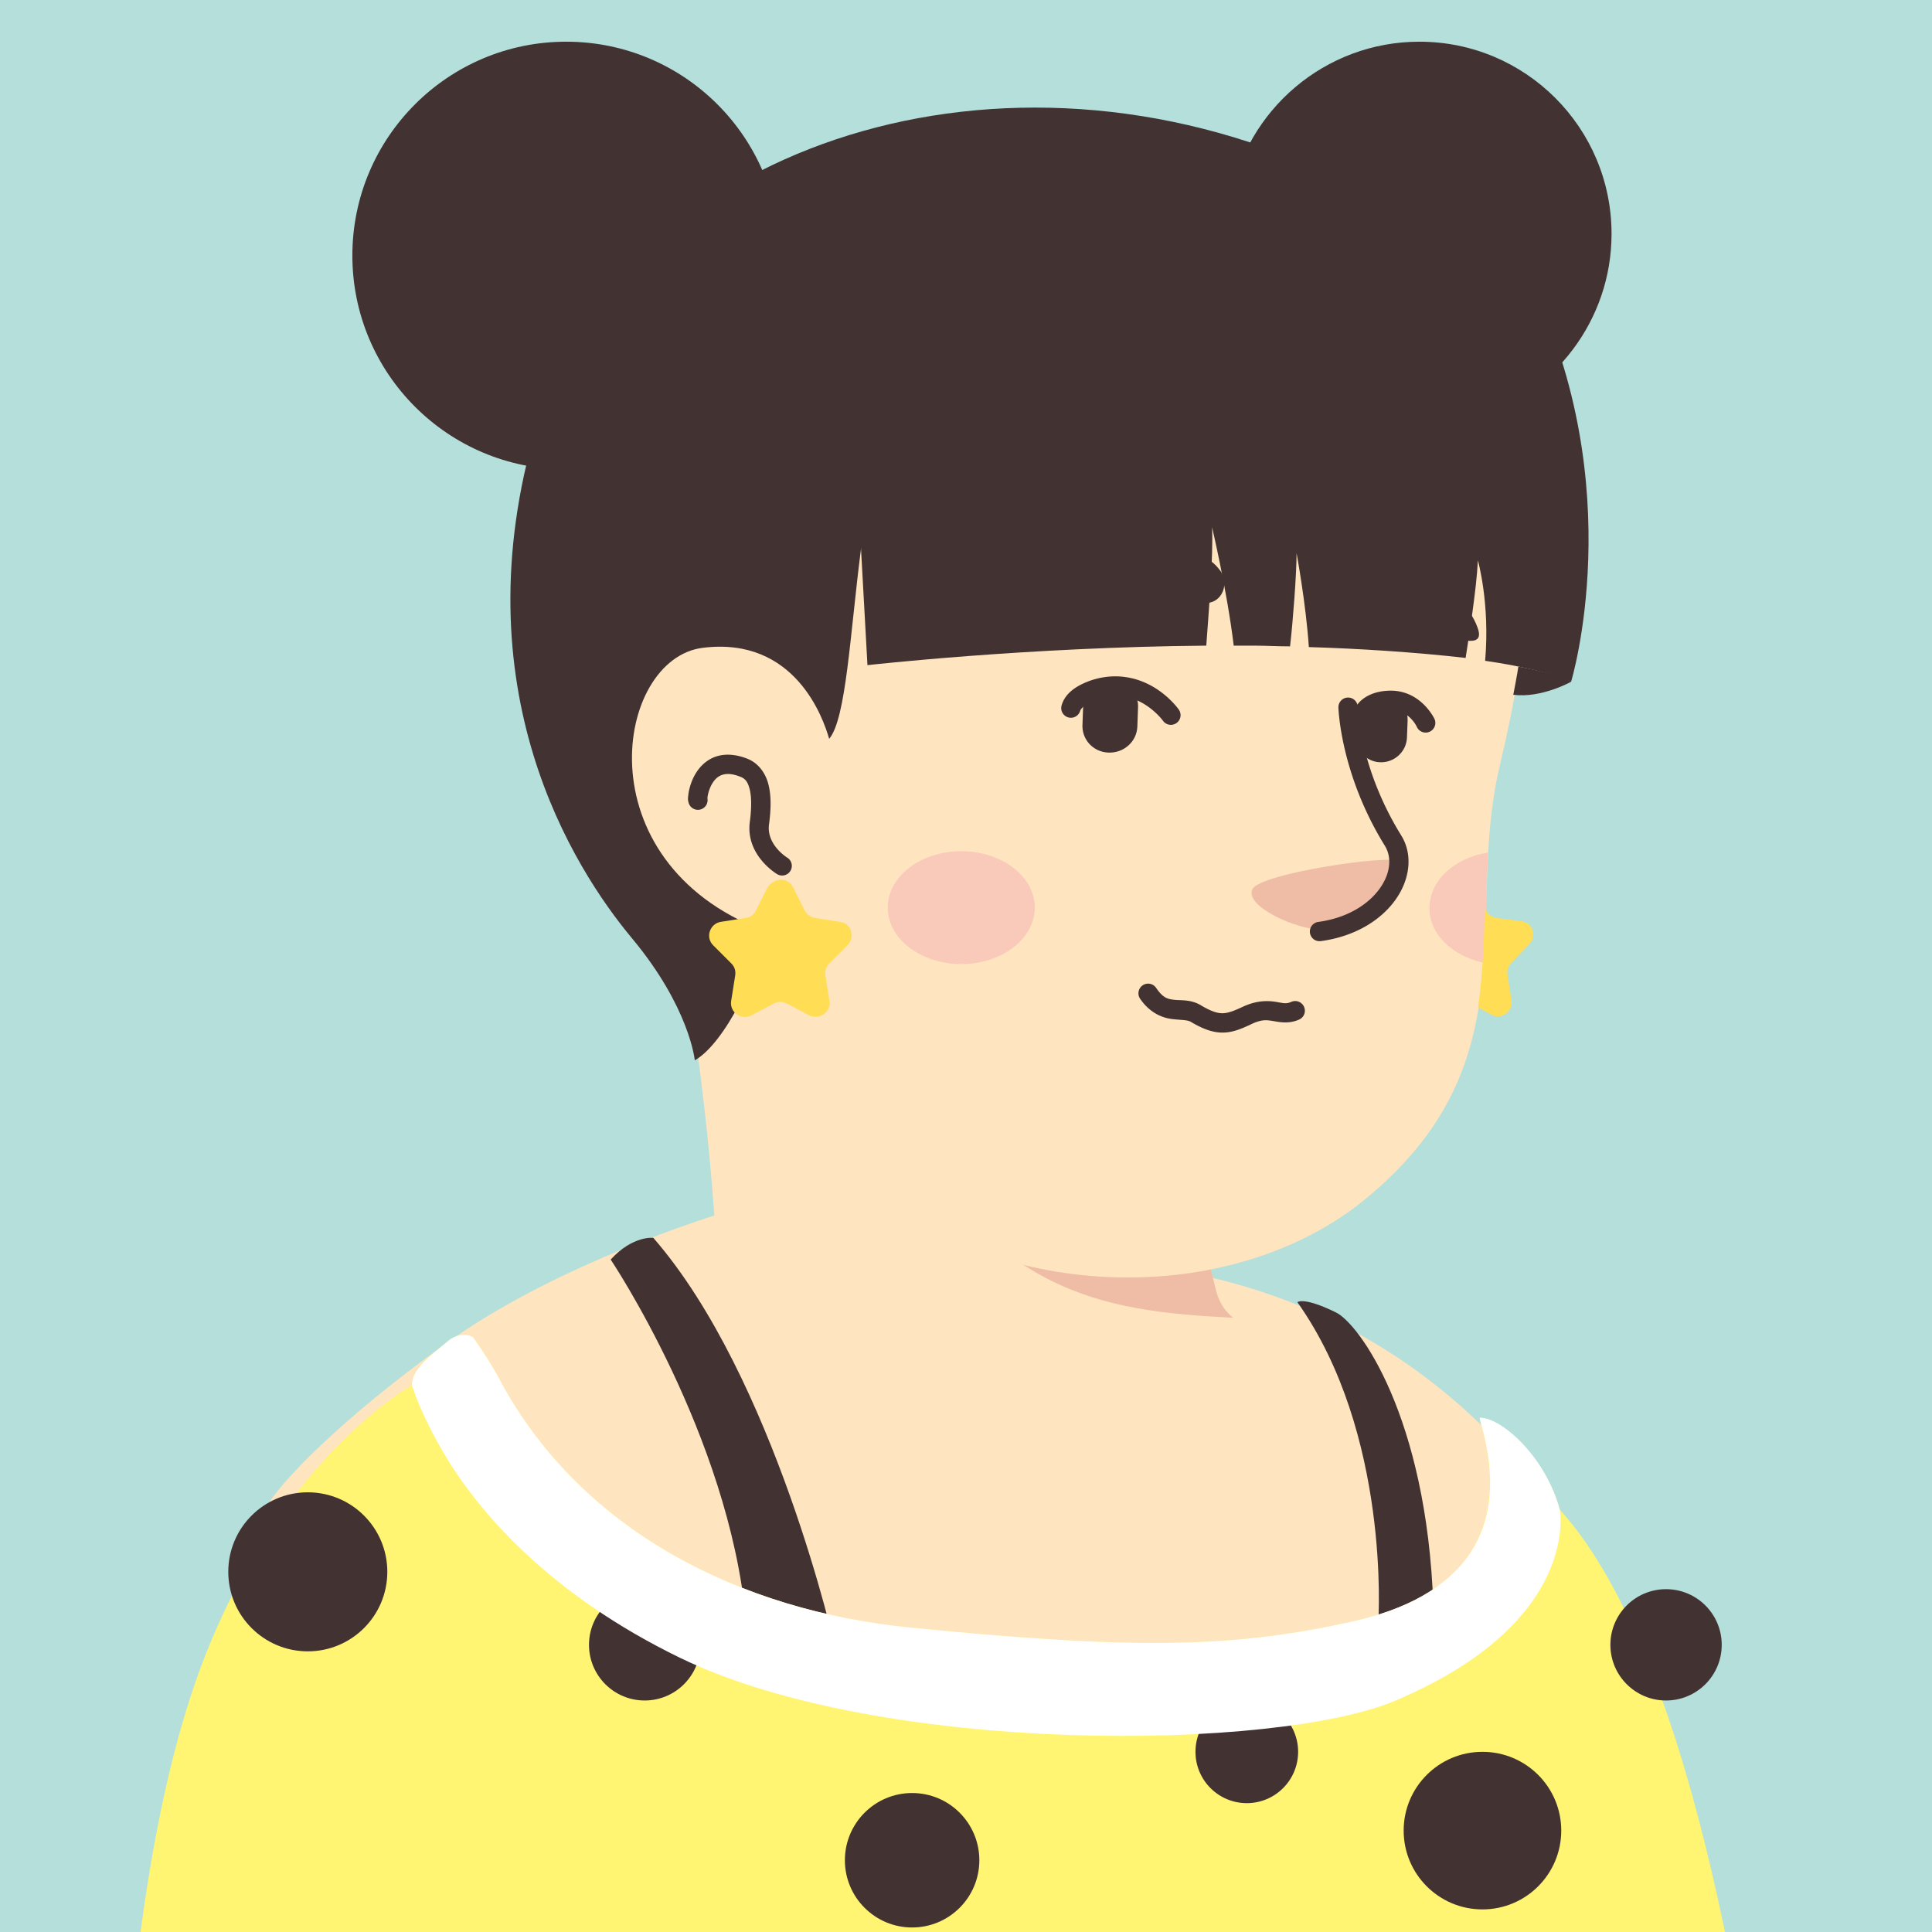 <?xml version="1.0" encoding="UTF-8" standalone="no"?>
<!-- Created with Inkscape (http://www.inkscape.org/) -->

<svg
   width="79.375mm"
   height="79.375mm"
   viewBox="0 0 79.375 79.375"
   version="1.1"
   id="svg5"
   xmlns="http://www.w3.org/2000/svg"
   xmlns:svg="http://www.w3.org/2000/svg">
  <rect x="0" y="0" width="79.375" height="79.375" fill="#808080" stroke="none"/>
  <defs
     id="defs2">
    <clipPath
       id="clip0_421_1274">
      <rect
         width="300"
         height="300"
         fill="#ffffff"
         id="rect903"
         x="0"
         y="0" />
    </clipPath>
    <clipPath
       id="clip0_421_1274-3">
      <rect
         width="300"
         height="300"
         fill="#ffffff"
         id="rect1539"
         x="0"
         y="0" />
    </clipPath>
    <clipPath
       id="clip0_421_1274-35">
      <rect
         width="300"
         height="300"
         fill="#ffffff"
         id="rect1928"
         x="0"
         y="0" />
    </clipPath>
    <clipPath
       id="clip0_421_1274-8">
      <rect
         width="300"
         height="300"
         fill="#ffffff"
         id="rect2361"
         x="0"
         y="0" />
    </clipPath>
    <linearGradient
       id="paint0_linear_421_1274"
       x1="121.039"
       y1="222.779"
       x2="121.039"
       y2="132.015"
       gradientUnits="userSpaceOnUse">
      <stop
         stop-color="#FF7300"
         id="stop2716" />
      <stop
         offset="0.109"
         stop-color="#FF8D08"
         id="stop2718" />
      <stop
         offset="0.29"
         stop-color="#FFB214"
         id="stop2720" />
      <stop
         offset="0.472"
         stop-color="#FFCF1E"
         id="stop2722" />
      <stop
         offset="0.651"
         stop-color="#FFE325"
         id="stop2724" />
      <stop
         offset="0.829"
         stop-color="#FFF029"
         id="stop2726" />
      <stop
         offset="1"
         stop-color="#FFF42A"
         id="stop2728" />
    </linearGradient>
    <linearGradient
       id="paint1_linear_421_1274"
       x1="121.04"
       y1="129.148"
       x2="121.04"
       y2="139.469"
       gradientUnits="userSpaceOnUse">
      <stop
         stop-color="#FF7300"
         id="stop2731" />
      <stop
         offset="0.109"
         stop-color="#FF8D08"
         id="stop2733" />
      <stop
         offset="0.29"
         stop-color="#FFB214"
         id="stop2735" />
      <stop
         offset="0.472"
         stop-color="#FFCF1E"
         id="stop2737" />
      <stop
         offset="0.651"
         stop-color="#FFE325"
         id="stop2739" />
      <stop
         offset="0.829"
         stop-color="#FFF029"
         id="stop2741" />
      <stop
         offset="1"
         stop-color="#FFF42A"
         id="stop2743" />
    </linearGradient>
    <linearGradient
       id="paint2_linear_421_1274"
       x1="226.423"
       y1="222.779"
       x2="226.423"
       y2="132.015"
       gradientUnits="userSpaceOnUse">
      <stop
         stop-color="#FF7300"
         id="stop2746" />
      <stop
         offset="0.109"
         stop-color="#FF8D08"
         id="stop2748" />
      <stop
         offset="0.29"
         stop-color="#FFB214"
         id="stop2750" />
      <stop
         offset="0.472"
         stop-color="#FFCF1E"
         id="stop2752" />
      <stop
         offset="0.651"
         stop-color="#FFE325"
         id="stop2754" />
      <stop
         offset="0.829"
         stop-color="#FFF029"
         id="stop2756" />
      <stop
         offset="1"
         stop-color="#FFF42A"
         id="stop2758" />
    </linearGradient>
    <clipPath
       id="clip0_421_1274-6">
      <rect
         width="300"
         height="300"
         fill="#ffffff"
         id="rect2761"
         x="0"
         y="0" />
    </clipPath>
    <clipPath
       id="clip0_421_1274-9">
      <rect
         width="300"
         height="300"
         fill="#ffffff"
         id="rect3154"
         x="0"
         y="0" />
    </clipPath>
  </defs>
  <g
     id="layer1"
     transform="translate(-71.13,-66.741)">
    <g
       style="fill:none"
       id="g3201"
       transform="matrix(0.265,0,0,0.265,71.13,66.741)">
      <g
         clip-path="url(#clip0_421_1274-9)"
         id="g3152">
        <path
           id="rect3082"
           style="fill:#b5e2dc;fill-opacity:0.969"
           d="M 0,0 H 300 V 300 H 0 Z" />
        <path
           d="m 253.592,257.177 c -0.774,0.514 -1.659,1.029 -2.434,1.543 -0.885,0.515 -1.66,1.029 -2.545,1.44 -0.774,0.412 -1.438,0.823 -2.213,1.235 -0.11,0.103 -0.221,0.103 -0.332,0.206 -2.545,1.44 -5.2,2.778 -7.856,4.012 -0.774,0.412 -1.659,0.823 -2.434,1.132 0,0 -0.111,0.103 -0.221,0.103 -0.885,0.411 -1.771,0.823 -2.656,1.234 -1.77,0.823 -3.651,1.543 -5.422,2.264 -0.885,0.411 -1.881,0.72 -2.766,1.028 -0.885,0.309 -1.881,0.721 -2.766,1.029 -0.885,0.309 -1.881,0.72 -2.766,1.029 0,0 0,0 -0.111,0 -0.885,0.309 -1.881,0.617 -2.766,0.926 -1.992,0.617 -4.094,1.235 -6.086,1.852 -0.664,0.206 -1.438,0.411 -2.102,0.617 -2.102,0.617 -4.205,1.132 -6.307,1.543 -0.775,0.206 -1.549,0.309 -2.434,0.515 -1.992,0.411 -4.094,0.823 -6.086,1.234 -0.443,0.103 -0.774,0.103 -1.217,0.206 -0.664,0.103 -1.439,0.206 -2.102,0.309 -0.996,0.103 -1.881,0.308 -2.877,0.411 -0.443,0.103 -0.885,0.103 -1.328,0.206 -0.553,0.103 -1.217,0.206 -1.881,0.206 -1.77,0.206 -3.651,0.411 -5.422,0.617 -0.553,0.103 -1.217,0.103 -1.77,0.206 h -0.111 c -0.774,0.103 -1.549,0.103 -2.323,0.206 -0.775,0.102 -1.55,0.102 -2.324,0.102 -0.443,0 -0.996,0.103 -1.438,0.103 -0.886,0 -1.66,0.103 -2.435,0.103 -1.106,0 -2.102,0.103 -3.209,0.103 -1.106,0 -2.102,0 -3.208,0 -0.775,0 -1.549,0 -2.324,0 -46.583,-0.617 -88.629,-19.033 -118.504,-48.251 0,0 0,-0.103 -0.111,-0.103 3.43,-6.276 16.155,-17.592 29.432,-26.955 16.819,-11.831 40.608,-19.135 40.608,-19.135 0,0 15.602,-2.367 73.471,8.847 44.149,8.642 62.959,43.725 69.376,59.877 z"
           fill="#fee4bf"
           id="path3084" />
        <path
           d="m 196.498,225.798 c -2.324,10.597 -17.372,16.873 -42.711,7.408 -31.092,-11.729 -43.042,-44.753 -43.042,-44.753 -1.659,-23.663 -5.532,-43.93 -5.532,-43.93 35.961,-2.881 78.45,36.214 78.45,36.214 l 4.868,19.341 c 0.443,1.646 1.328,3.087 2.656,4.115 2.323,3.704 6.86,14.815 5.311,21.605 z"
           fill="#fee4bf"
           id="path3086" />
        <path
           d="m 191.186,204.296 c -21.134,-1.029 -36.735,-3.909 -53.443,-31.79 14.163,11.626 30.871,16.049 48.464,18.107 l 2.324,9.465 c 0.442,1.749 1.328,3.189 2.655,4.218 z"
           fill="#efbda5"
           id="path3088" />
        <path
           d="m 234.893,80.325 c 1.992,8.642 2.987,15.638 -2.434,38.683 -5.422,23.045 4.979,46.091 -21.134,67.181 -17.593,14.198 -48.353,16.873 -72.917,1.338 -8.299,-5.247 -15.934,-12.552 -22.13,-22.12 -4.868,-7.51 -10.512,-14.609 -16.819,-21.09 -8.741,-8.848 -19.253,-26.646 -14.052,-58.128 8.409,-51.234 62.959,-57.099 95.158,-51.44 32.198,5.658 48.906,22.737 54.328,45.576 z"
           fill="#fee4bf"
           id="path3090" />
        <path
           d="m 129.003,120.551 c 0,0 -3.43,-15.432 -19.585,-13.58 -13.942,1.646 -18.81,32.716 12.835,41.358"
           fill="#fee4bf"
           id="path3092" />
        <path
           style="color:#000000;fill:#423232;stroke-linecap:round;stroke-linejoin:round;stroke-miterlimit:10;-inkscape-stroke:none"
           d="m 113.322,117.02 c -0.786,-0.056 -1.519,0.023 -2.186,0.229 -1.334,0.41 -2.32,1.287 -2.98,2.213 -0.661,0.926 -1.035,1.908 -1.25,2.748 -0.107,0.42 -0.174,0.804 -0.207,1.148 -0.033,0.345 -0.085,0.569 0.053,1.08 a 1.5,1.5 0 0 0 1.838,1.061 1.5,1.5 0 0 0 1.061,-1.838 c 0.082,0.306 0.02,0.144 0.035,-0.019 0.015,-0.163 0.056,-0.411 0.127,-0.688 0.141,-0.552 0.409,-1.222 0.785,-1.75 0.377,-0.528 0.823,-0.904 1.422,-1.088 0.599,-0.184 1.432,-0.209 2.719,0.291 a 1.5,1.5 0 0 0 0.01,0.004 c 0.759,0.289 1.16,0.739 1.463,1.887 0.303,1.148 0.337,2.942 0.019,5.252 a 1.5,1.5 0 0 0 -0.004,0.043 c -0.552,5.127 4.264,7.934 4.264,7.934 a 1.5,1.5 0 0 0 2.057,-0.523 1.5,1.5 0 0 0 -0.523,-2.057 c 0,0 -3.148,-1.928 -2.814,-5.031 l -0.006,0.043 c 0.347,-2.525 0.38,-4.641 -0.092,-6.426 -0.471,-1.784 -1.621,-3.286 -3.295,-3.924 -0.874,-0.339 -1.711,-0.532 -2.494,-0.588 z"
           id="path3094" />
        <path
           d="m 205.682,144.214 c 0,0 4.204,0.206 8.188,-4.218 2.212,-2.469 4.094,-5.556 2.876,-6.482 -1.217,-1.028 -21.244,1.852 -22.572,4.321 -1.328,2.469 6.418,6.379 11.508,6.379 z"
           fill="#efbda5"
           id="path3096" />
        <path
           style="color:#000000;fill:#423232;stroke-linecap:round;stroke-linejoin:round;stroke-miterlimit:10;-inkscape-stroke:none"
           d="m 208.967,108.146 a 1.5,1.5 0 0 0 -1.465,1.533 c 0,0 0.242,10.202 7.195,21.436 1.121,1.817 0.896,4.309 -0.826,6.689 -1.723,2.381 -4.935,4.509 -9.498,5.129 a 1.5,1.5 0 0 0 -1.285,1.688 1.5,1.5 0 0 0 1.689,1.285 c 5.285,-0.718 9.265,-3.221 11.525,-6.344 2.26,-3.123 2.81,-7.007 0.945,-10.025 a 1.5,1.5 0 0 0 0,-0.002 C 210.701,118.959 210.5,109.611 210.5,109.611 a 1.5,1.5 0 0 0 -1.533,-1.465 z"
           id="path3098" />
        <path
           opacity="0.42"
           d="m 149.03,149.461 c 6.294,0 11.396,-3.915 11.396,-8.745 0,-4.83 -5.102,-8.745 -11.396,-8.745 -6.295,0 -11.397,3.915 -11.397,8.745 0,4.83 5.102,8.745 11.397,8.745 z"
           fill="#f2a5b2"
           id="path3100" />
        <path
           opacity="0.42"
           d="m 230.688,132.177 c -0.332,5.761 -0.221,11.42 -0.663,17.078 -4.869,-1.029 -8.41,-4.424 -8.41,-8.436 0,-4.321 3.873,-7.819 9.073,-8.642 z"
           fill="#f2a5b2"
           id="path3102" />
        <path
           d="m 94.677,195.275 c 0,0 18.267,27.233 20.957,55.698 l 13.896,4.707 c 0,0 -9.414,-42.138 -28.241,-63.767 0.112,0 -3.138,-0.448 -6.612,3.362 z"
           fill="#423232"
           id="path3104" />
        <path
           d="m 213.694,251.197 c 0,0 1.905,-28.913 -12.551,-49.31 0,0 0.896,-0.897 5.939,1.569 3.586,1.681 14.121,16.138 15.13,45.388 0.112,0 -7.285,2.465 -8.518,2.353 z"
           fill="#423232"
           id="path3106" />
        <path
           d="m 241.824,234.051 c -2.354,-8.517 -9.414,-14.345 -12.44,-14.233 0.112,0.224 0.112,0.56 0.224,0.897 4.707,16.922 -3.026,27.008 -20.06,30.706 -17.819,3.923 -32.724,4.483 -68.474,0.897 -26.224,-2.578 -50.88,-14.905 -63.431,-38.103 -1.233,-2.354 -2.69,-4.707 -4.259,-6.837 -0.897,-0.672 -2.578,-0.56 -3.81,0.449 -3.138,2.577 -5.715,4.482 -5.715,6.948 0,0 -21.741,11.991 -33.621,46.172 -9.75,28.242 -11.319,67.69 -11.543,80.69 H 273.987 c -1.905,-17.371 -10.198,-83.379 -32.163,-107.586 z"
           fill="#fff573"
           id="path3108" />
        <path
           d="m 47.72,256.016 c 6.808,0 12.328,-5.519 12.328,-12.327 0,-6.809 -5.519,-12.328 -12.328,-12.328 -6.808,0 -12.328,5.519 -12.328,12.328 0,6.808 5.519,12.327 12.328,12.327 z"
           fill="#423232"
           id="path3110" />
        <path
           d="m 99.945,263.637 c 4.766,0 8.629,-3.864 8.629,-8.629 0,-4.766 -3.863,-8.63 -8.629,-8.63 -4.766,0 -8.629,3.864 -8.629,8.63 0,4.765 3.864,8.629 8.629,8.629 z"
           fill="#423232"
           id="path3112" />
        <path
           d="m 141.41,298.827 c 5.756,0 10.422,-4.667 10.422,-10.423 0,-5.756 -4.666,-10.422 -10.422,-10.422 -5.756,0 -10.423,4.666 -10.423,10.422 0,5.756 4.667,10.423 10.423,10.423 z"
           fill="#423232"
           id="path3114" />
        <path
           d="m 193.298,279.551 c 4.394,0 7.957,-3.563 7.957,-7.957 0,-4.395 -3.563,-7.957 -7.957,-7.957 -4.395,0 -7.957,3.562 -7.957,7.957 0,4.394 3.562,7.957 7.957,7.957 z"
           fill="#423232"
           id="path3116" />
        <path
           d="m 229.833,296.025 c 6.746,0 12.215,-5.469 12.215,-12.216 0,-6.746 -5.469,-12.215 -12.215,-12.215 -6.747,0 -12.216,5.469 -12.216,12.215 0,6.747 5.469,12.216 12.216,12.216 z"
           fill="#423232"
           id="path3118" />
        <path
           d="m 258.297,263.637 c 4.766,0 8.63,-3.864 8.63,-8.629 0,-4.766 -3.864,-8.63 -8.63,-8.63 -4.766,0 -8.629,3.864 -8.629,8.63 0,4.765 3.863,8.629 8.629,8.629 z"
           fill="#423232"
           id="path3120" />
        <path
           d="m 216.384,263.637 c -18.379,7.845 -79.457,8.629 -110.948,-6.612 -19.836,-9.638 -30.931,-22.19 -36.422,-31.379 -3.698,-6.164 -5.043,-10.535 -5.155,-10.871 0,-2.466 2.578,-4.371 5.715,-6.948 1.233,-1.009 2.914,-1.121 3.81,-0.449 1.569,2.242 3.026,4.483 4.259,6.837 12.552,23.198 37.207,35.525 63.431,38.103 35.75,3.586 50.655,3.026 68.474,-0.897 17.147,-3.81 24.879,-13.896 20.06,-30.706 -0.112,-0.225 -0.112,-0.561 -0.224,-0.897 3.026,-0.224 10.086,5.603 12.44,14.233 0,0 3.362,17.37 -25.44,29.586 z"
           fill="#ffffff"
           id="path3122" />
        <path
           d="m 249.846,36.257 c 0,-16.464 -13.328,-29.792 -29.792,-29.792 -14.672,0 -26.88,10.64 -29.344,24.528 3.024,1.008 5.936,2.352 8.624,4.256 -1.008,2.016 2.016,2.016 1.008,4.032 12.096,5.6 20.72,14.672 28.336,25.536 12.208,-3.696 21.168,-15.12 21.168,-28.56 z"
           fill="#423232"
           id="path3124" />
        <path
           d="m 235.51,103.009 c 3.024,-17.023 2.128,-23.744 0.336,-31.695 -0.56,-2.464 -1.232,-4.816 -2.016,-7.168 -5.936,-4.704 -12.208,-7.728 -21.728,-9.072 -25.648,-3.472 -45.92,-1.12 -67.536,3.584 -13.552,2.912 -10.752,49.728 -16.016,55.888 -0.896,-3.136 -5.264,-15.903 -19.6,-14.112 -13.552,1.68 -18.704,33.04 9.296,43.792 -0.224,6.16 -5.936,17.584 -10.528,20.16 0,0 -0.784,-8.176 -9.744,-18.928 -8.96,-10.752 -26.88,-38.64 -14.784,-79.407 12.096,-40.768 66.864,-62.048 117.824,-41.328 8.736,3.584 15.904,8.624 21.616,13.888 13.44,12.32 20.608,30.24 18.48,48.272 -0.56,6.048 -2.24,11.872 -5.6,16.128 z"
           fill="#423232"
           id="path3126" />
        <path
           d="m 87.782,72.769 c 18.309,0 33.152,-14.843 33.152,-33.152 0,-18.309 -14.843,-33.152 -33.152,-33.152 -18.309,0 -33.152,14.843 -33.152,33.152 0,18.309 14.843,33.152 33.152,33.152 z"
           fill="#423232"
           id="path3128" />
        <path
           d="m 243.574,105.697 c -3.136,-1.344 -7.84,-2.464 -13.328,-3.248 0.784,-8.848 -1.12,-15.568 -1.12,-15.568 -0.224,4.592 -1.456,12.208 -1.904,15.12 -7.84,-0.896 -16.688,-1.456 -24.304,-1.68 -0.448,-6.72 -1.904,-14.56 -1.904,-14.56 0,3.248 -0.56,10.528 -1.008,14.448 -1.904,0 -3.808,-0.112 -5.488,-0.112 -1.12,0 -2.128,0 -3.248,0 -1.008,-8.4 -3.36,-18.368 -3.36,-18.368 0.224,4.368 -0.56,13.664 -0.896,18.368 -27.776,0.224 -52.528,3.024 -52.528,3.024 l -2.464,-44.464 c 10.64,-22.512 96.768,-32.592 105.28,-14.896 15.456,31.808 6.272,61.936 6.272,61.936 z"
           fill="#423232"
           id="path3130" />
        <path
           d="m 243.574,105.697 c 0,0 -4.592,2.576 -8.96,2.016 0,0 0.672,-3.472 0.784,-4.368 0.112,0 6.496,1.232 8.176,2.352 z"
           fill="#423232"
           id="path3132" />
        <path
           d="m 171.828,116.678 c -2.4,-0.1 -4.2,-2.1 -4,-4.5 l 0.1,-2.8 c 0.1,-2.4 2.1,-4.2 4.5,-4 2.4,0.1 4.2,2.1 4,4.5 l -0.1,2.8 c -0.1,2.3 -2.1,4.1 -4.5,4 z"
           fill="#423232"
           id="path3134" />
        <path
           d="m 213.928,118.178 c -2.2,-0.1 -3.9,-2 -3.8,-4.2 l 0.1,-2.6 c 0.1,-2.2 2,-3.9 4.2,-3.8 2.2,0.1 3.9,2 3.8,4.2 l -0.1,2.6 c -0.1,2.2 -2,3.9 -4.2,3.8 z"
           fill="#423232"
           id="path3136" />
        <path
           style="color:#000000;fill:#423232;stroke-linecap:round;stroke-linejoin:round;stroke-miterlimit:10;-inkscape-stroke:none"
           d="m 171.449,104.953 c -1.044,0.134 -2.044,0.403 -2.951,0.773 -1.814,0.74 -3.395,1.83 -3.912,3.639 a 1.5,1.5 0 0 0 1.029,1.855 1.5,1.5 0 0 0 1.855,-1.031 c 0.083,-0.291 0.851,-1.151 2.162,-1.686 1.311,-0.535 3.025,-0.793 4.555,-0.545 a 1.5,1.5 0 0 0 0.01,0.002 c 3.793,0.59 6.104,3.779 6.104,3.779 a 1.5,1.5 0 0 0 2.09,0.365 1.5,1.5 0 0 0 0.365,-2.09 c 0,0 -2.888,-4.204 -8.088,-5.018 -0.001,-2.2e-4 -0.003,2.1e-4 -0.004,0 -1.084,-0.175 -2.172,-0.179 -3.215,-0.045 z"
           id="path3138" />
        <path
           style="color:#000000;fill:#423232;stroke-linecap:round;stroke-linejoin:round;stroke-miterlimit:10;-inkscape-stroke:none"
           d="m 215.629,107.078 c -2.648,-1e-5 -4.393,1.04 -5.244,2.225 -0.852,1.185 -0.857,2.475 -0.857,2.475 a 1.5,1.5 0 0 0 1.5,1.5 1.5,1.5 0 0 0 1.5,-1.5 c 0,0 -0.005,-0.309 0.293,-0.725 0.298,-0.415 0.856,-0.975 2.809,-0.975 2.879,0 4.035,2.623 4.035,2.623 a 1.5,1.5 0 0 0 1.988,0.74 1.5,1.5 0 0 0 0.74,-1.986 c 0,0 -2.043,-4.377 -6.764,-4.377 z"
           id="path3140" />
        <path
           d="m 187.228,93.478 c 2.2,-0.2 3.3,-2.8 2.1,-4.8 -0.7,-1 -1.6,-1.9 -2.9,-2.4 -3.8,-1.2 -16.2,1.5 -21.6,7.7 -4.8,5.7 12.4,0.4 22.4,-0.5 z"
           fill="#423232"
           id="path3142" />
        <path
           d="m 213.628,95.078 c -1.7,-0.5 -2.2,-3 -0.8,-4.6 0.7,-0.8 1.7,-1.5 2.8,-1.7 3.4,-0.6 11.2,2.5 13.4,8.4 2,5.1 -7.3,-0.1 -15.4,-2.1 z"
           fill="#423232"
           id="path3144" />
        <path
           style="color:#000000;fill:#423232;stroke-linecap:round;stroke-linejoin:round;stroke-miterlimit:10;-inkscape-stroke:none"
           d="m 178.277,152.525 a 1.5,1.5 0 0 0 -1.125,0.236 1.5,1.5 0 0 0 -0.391,2.086 c 1.506,2.201 3.462,2.966 4.963,3.143 1.501,0.177 2.378,0.098 2.971,0.475 a 1.5,1.5 0 0 0 0.045,0.027 c 1.821,1.071 3.342,1.612 4.852,1.596 1.509,-0.016 2.801,-0.558 4.24,-1.227 a 1.5,1.5 0 0 0 0.025,-0.014 c 1.691,-0.824 2.444,-0.724 3.432,-0.566 0.988,0.157 2.447,0.525 4.115,-0.209 a 1.5,1.5 0 0 0 0.77,-1.977 1.5,1.5 0 0 0 -1.979,-0.77 c -0.832,0.366 -1.224,0.185 -2.436,-0.008 -1.212,-0.193 -3.007,-0.242 -5.217,0.834 l 0.025,-0.014 c -1.361,0.632 -2.219,0.941 -3.01,0.949 -0.791,0.009 -1.72,-0.253 -3.299,-1.182 l 0.045,0.027 c -1.607,-1.023 -3.179,-0.8 -4.229,-0.924 -1.049,-0.123 -1.744,-0.258 -2.838,-1.857 a 1.5,1.5 0 0 0 -0.961,-0.627 z"
           id="path3146" />
        <path
           d="m 122.994,137.644 1.761,3.521 c 0.311,0.622 0.932,1.036 1.554,1.14 l 3.935,0.621 c 1.761,0.207 2.382,2.382 1.14,3.625 l -2.797,2.797 c -0.518,0.517 -0.725,1.139 -0.621,1.864 l 0.621,3.936 c 0.311,1.76 -1.553,3.003 -3.107,2.278 l -3.521,-1.864 c -0.622,-0.311 -1.347,-0.311 -1.968,0 l -3.522,1.864 c -1.553,0.829 -3.418,-0.518 -3.107,-2.278 l 0.622,-3.936 c 0.103,-0.725 -0.104,-1.347 -0.622,-1.864 l -2.796,-2.797 c -1.243,-1.243 -0.518,-3.314 1.139,-3.625 l 3.936,-0.621 c 0.725,-0.104 1.243,-0.518 1.553,-1.14 l 1.761,-3.521 c 1.036,-1.657 3.314,-1.657 4.039,0 z"
           fill="#ffde55"
           id="path3148" />
        <path
           d="m 234.334,149.244 c -0.518,0.518 -0.725,1.243 -0.622,1.864 l 0.622,3.936 c 0.311,1.761 -1.554,3.107 -3.107,2.278 l -2.072,-1.139 c 0.725,-5.075 0.932,-10.253 1.036,-15.432 l 0.207,0.414 c 0.311,0.622 0.932,1.036 1.554,1.14 l 3.935,0.517 c 1.761,0.208 2.486,2.383 1.14,3.625 z"
           fill="#ffde55"
           id="path3150" />
      </g>
    </g>
  </g>
</svg>
